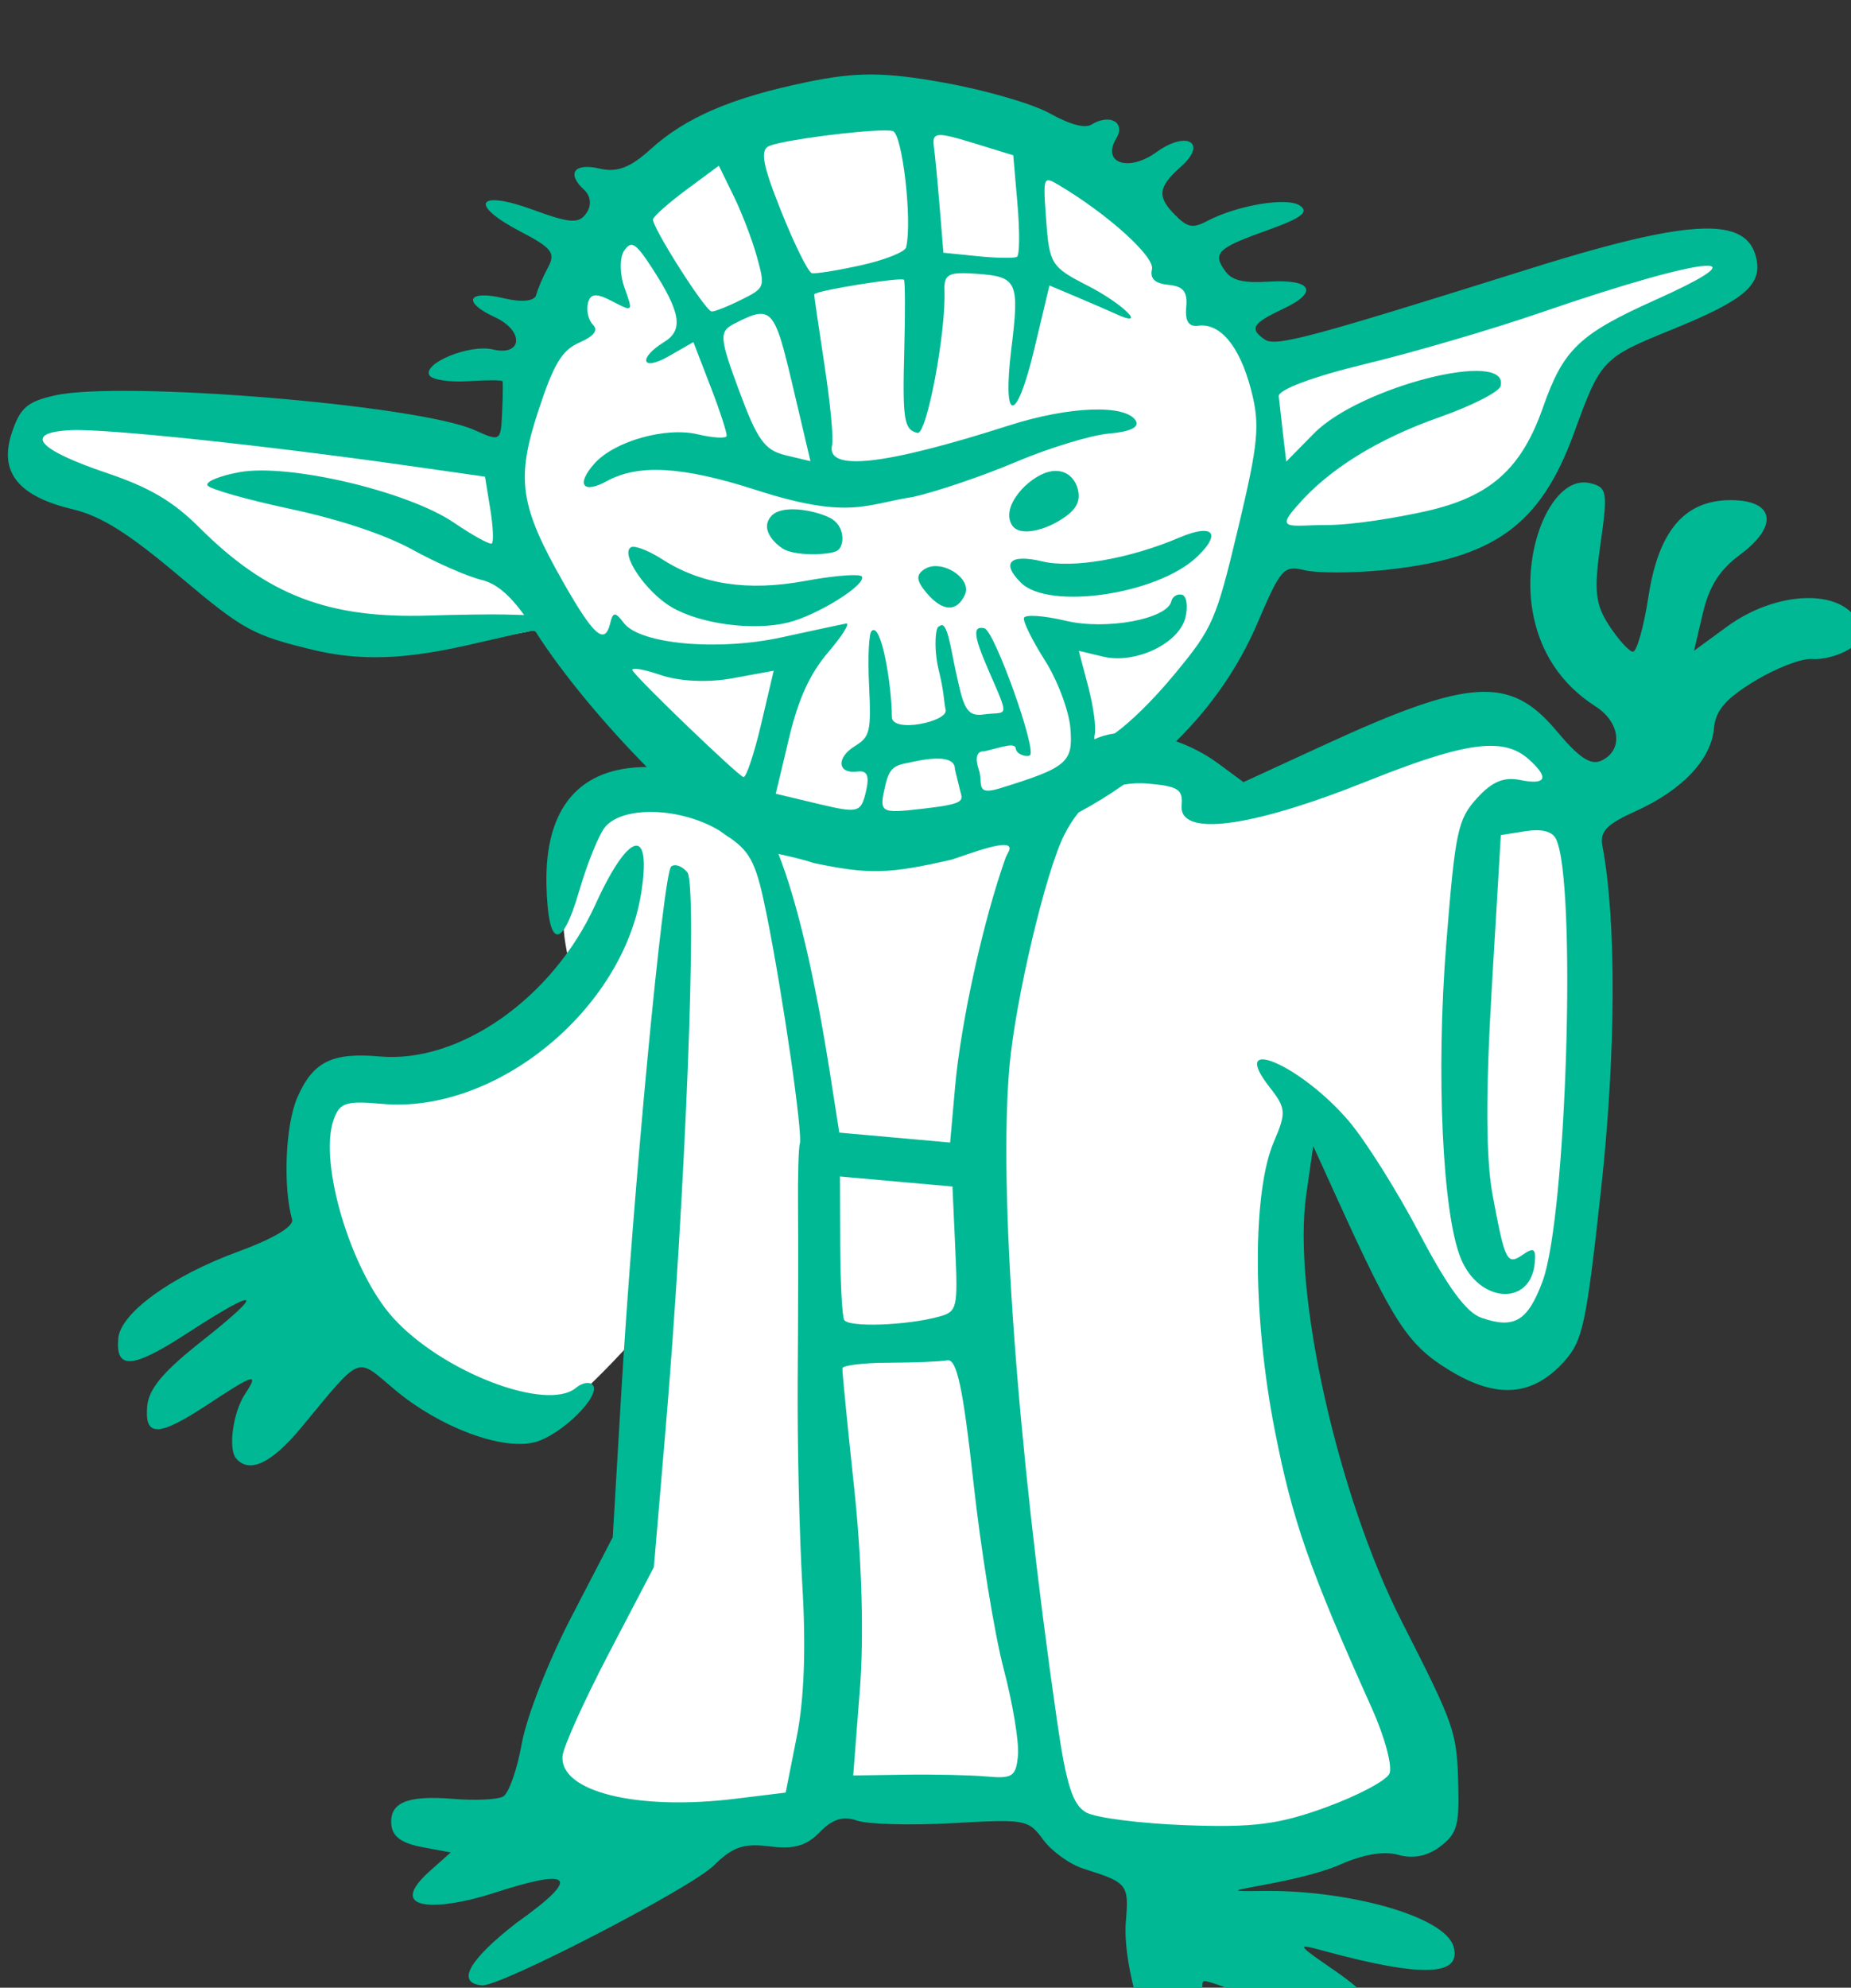 <?xml version="1.0" ?><svg height="219.36mm" viewBox="0 0 204.353 219.36" width="204.353mm" xmlns="http://www.w3.org/2000/svg">
    <rect x="0" y="0" width="204.353" height="219.36" fill="#333333" stroke="none"/>
    <path d="m 1698.279,20202.186 c -4.63,-0.186 -9.333,-0.134 -14.104,0.179 -76.334,5.007 -108.662,61.587 -122.174,85.237 -13.512,23.648 -21.541,62.455 -21.541,62.455 0,0 -149.133,-15.021 -170.56,-16.457 -21.428,-1.434 -20.996,-0.639 -27.984,16.117 0,0 9.757,10.34 41.883,26.117 32.126,15.779 62.435,44.094 99.689,47.619 37.255,3.524 71.688,-5.615 71.688,-5.615 0,0 81.105,93.999 172.699,83.146 91.594,-10.854 125.648,-112.324 125.648,-112.324 0,0 27.094,-2.252 66.375,-10.07 39.281,-7.816 53.362,-30.24 64.447,-57.322 11.085,-27.082 38.978,-31.304 57.1,-44.289 18.122,-12.986 6.703,-25.883 -16.225,-18.877 -22.928,7.004 -168.838,51.757 -168.838,51.757 0,0 -0.131,-10.197 -18.482,-30.267 -17.204,-18.818 -70.17,-74.63 -139.621,-77.406 z m 252.56,258.939 c -9.706,-0.689 -19.834,1.881 -27.059,7.643 -14.45,11.523 -87.432,26.914 -87.432,26.914 0,0 -2.103,-13.003 -18.291,-19.012 -16.188,-6.008 -33.472,8.065 -50.025,21.234 -16.553,13.169 -60.27,16.462 -79.566,16.051 -19.297,-0.412 -61.09,-20.823 -78.375,-24.033 -17.285,-3.21 -37.04,4.444 -41.978,24.115 -4.939,19.671 -5.487,26.914 -1.555,43.705 -18.017,31.358 -57.341,51.276 -90.082,49.959 -32.741,-1.317 -22.132,49.301 -2.012,93.828 20.12,44.527 74.626,49.384 85.783,43.541 11.158,-5.844 40.24,-38.931 40.24,-38.931 l -7.59,93.5 c 0,0 -32.467,62.88 -39.875,86.173 -7.408,23.292 27.253,30.864 67.219,33.581 39.966,2.716 48.471,-15.061 48.471,-15.061 l 87.981,-0.578 c 0,0 30.729,16.873 59.445,20.824 28.717,3.951 66.67,-7.325 87.522,-13.498 20.852,-6.173 12.164,-19.424 7.043,-34.98 -5.121,-15.556 -48.747,-173.501 -50.576,-195.559 -1.829,-22.058 12.072,-60.33 12.072,-60.33 0,0 53.958,85.186 80.389,93.582 26.43,8.395 28.352,-68.231 32.01,-92.1 3.658,-23.868 1.83,-134.076 -9.236,-148.644 -5.533,-7.284 -14.816,-11.235 -24.521,-11.924 z" fill="#FFFFFF" transform="translate(1.316,-35.033) matrix(0.265,0,0,0.265,-554.558,-5184.748) translate(758.437,-458.931)"/>
    <path d="m 2450.907,19728.31 c -8.543,-0.04 -16.562,1.009 -26.869,3.135 -31.633,6.524 -50.767,14.756 -65.484,28.158 -8.2,7.466 -13.833,9.592 -20.943,7.914 -10.664,-2.514 -14.019,1.94 -6.607,8.769 2.856,2.631 3.252,6.479 1.01,9.752 -3.094,4.516 -6.754,4.283 -22.234,-1.384 -23.39,-8.572 -26.994,-2.282 -5.207,9.087 13.135,6.854 14.698,8.897 11.432,14.924 -2.081,3.842 -4.277,8.966 -4.887,11.387 -0.67,2.677 -5.961,3.252 -13.475,1.457 -15.141,-3.614 -17.578,1.512 -3.748,7.883 12.286,5.661 11.55,16.396 -0.92,13.418 -9.613,-2.294 -29.396,5.831 -26.342,10.82 1.11,1.814 8.328,2.9 16.043,2.41 7.716,-0.492 14.196,-0.487 14.4,0.01 0.206,0.495 0.123,6.375 -0.185,13.065 -0.556,12.054 -0.658,12.118 -11.565,7.253 -23.431,-10.458 -146.971,-20.637 -174.781,-14.4 -11.535,2.586 -14.498,5.189 -17.973,15.76 -5.311,16.163 2.727,26.222 25.246,31.597 11.991,2.862 23.179,9.868 44.643,27.957 26.7,22.506 30.505,24.587 56.162,30.754 30.426,7.314 56.804,-0.572 81.029,-5.984 8.855,-1.978 10.642,-2.599 11.354,-1.441 11.232,17.604 28.951,38.704 46.156,56.097 -27.983,0.05 -42.538,16.868 -41.795,49.076 0.61,26.43 6.318,27.61 13.543,2.807 3.478,-11.943 8.441,-24.123 11.029,-27.07 7.772,-8.854 31.724,-7.913 47.578,1.724 1.343,0.929 2.811,2.075 4.051,2.83 0.079,0.05 0.165,0.08 0.244,0.122 8.991,6.292 11.171,11.289 15.533,33.212 6.734,33.848 14.872,90.368 13.568,94.231 -0.536,1.587 -0.871,13.566 -0.746,26.619 0.126,13.054 0.063,45.055 -0.139,71.121 -0.202,26.066 0.678,64.992 1.955,86.504 1.528,25.757 0.738,47.102 -2.32,62.516 l -4.644,23.406 -20.936,2.568 c -41.042,5.038 -73.34,-2.955 -72.01,-17.826 0.346,-3.869 9.046,-23.142 19.332,-42.83 l 18.701,-35.791 4.781,-56.115 c 8.373,-98.3 13.472,-228.123 9.162,-233.278 -2.165,-2.592 -5.195,-3.661 -6.731,-2.378 -3.308,2.765 -15.796,134.516 -20.803,219.419 l -3.537,59.875 -17.189,33.122 c -9.739,18.764 -18.718,41.678 -20.719,52.867 -1.942,10.86 -5.454,20.781 -7.807,22.043 -2.352,1.266 -11.612,1.699 -20.574,0.955 -19.425,-1.602 -26.85,1.512 -25.926,10.885 0.475,4.82 4.332,7.603 12.699,9.166 l 12.018,2.248 -9.029,8.039 c -18.624,16.887 4.555,16.143 27.102,8.812 30.861,-10.035 38.129,-7.97 9.273,12.516 -19.934,15.48 -25.192,25.025 -14.32,25.998 7.431,0.665 87.123,-40.544 96.584,-49.942 7.785,-7.733 12.429,-9.323 23.229,-7.947 10.082,1.285 15.373,-0.215 20.906,-5.924 5.298,-5.471 9.727,-6.836 15.543,-4.81 4.474,1.559 22.309,2.042 39.631,1.072 30.81,-1.72 31.634,-1.568 37.98,6.982 3.568,4.807 11.069,10.19 16.668,11.959 18.554,5.865 19.009,6.438 17.672,22.315 -1.223,14.518 5.995,42.563 13.91,54.043 h 0.01 c 4.907,7.114 16.768,7.445 20.143,0.558 1.552,-3.168 1.397,-10.869 -0.344,-17.119 -1.732,-6.246 -2.358,-12.033 -1.371,-12.859 0.987,-0.824 13.783,4 28.436,10.726 30.176,13.851 42.257,15.018 43.227,4.172 0.438,-4.894 -4.899,-11.052 -16.533,-19.074 -16.646,-11.48 -16.794,-11.744 -4.717,-8.457 40.668,11.065 57.294,10.493 53.781,-1.85 -3.614,-12.697 -44.266,-23.766 -80.094,-23.168 -27.61,0.461 10.568,-1.963 31.84,-10.543 10.104,-4.611 19.132,-6.229 25.156,-4.509 6.172,1.762 12.175,0.586 17.5,-3.426 6.989,-5.269 8.031,-8.806 7.564,-25.695 -0.618,-22.35 -1.268,-24.225 -23.676,-68.309 -26.525,-52.183 -45.47,-136.76 -39.691,-177.195 l 2.938,-20.555 10.672,23.439 c 22.967,50.45 28.855,59.407 45.922,69.86 19.898,12.187 34.859,11.032 48.06,-3.705 7.66,-8.548 9.103,-15.319 15.27,-71.565 6.232,-56.847 6.441,-112.068 0.543,-143.05 -1.133,-5.954 1.784,-8.991 13.844,-14.418 19.336,-8.701 31.468,-21.486 32.621,-34.383 0.681,-7.622 4.814,-12.427 17.086,-19.867 8.903,-5.396 19.629,-9.511 23.832,-9.129 4.203,0.378 11.014,-1.381 15.135,-3.905 5.994,-3.671 6.806,-5.97 4.068,-11.494 -6.978,-14.078 -34.106,-13.114 -54.701,1.946 l -13.705,10.021 3.686,-15.658 c 2.634,-11.185 7.03,-18.119 15.396,-24.279 15.666,-11.532 14.73,-22.069 -2.023,-22.75 -20.239,-0.827 -31.687,11.851 -36,39.865 -1.989,12.918 -4.936,23.377 -6.549,23.222 -1.614,-0.144 -6.053,-5.046 -9.863,-10.896 -5.809,-8.933 -6.397,-14.376 -3.603,-34.065 3.092,-21.793 2.779,-23.559 -4.488,-25.265 -15.1,-3.544 -28.462,26.344 -23.83,53.306 2.908,16.926 11.889,30.513 26.23,39.682 10.46,6.689 11.664,18.464 2.316,22.652 -4.361,1.953 -9.253,-1.326 -18.523,-12.417 -19.314,-23.107 -36.169,-22.086 -96.883,5.865 l -33.559,15.447 -10.709,-7.896 c -5.33,-3.932 -11.305,-6.937 -17.363,-9.118 14.502,-14.242 26.018,-30.809 33.891,-49.215 9.793,-22.897 10.885,-24.121 19.695,-22.019 5.131,1.226 19.498,1.222 31.918,0.03 46.616,-4.537 66.221,-18.527 80.307,-57.291 11.075,-30.476 11.762,-31.195 40.721,-42.945 30.726,-12.467 38.039,-18.853 34.975,-30.508 -1.523,-5.795 -5.349,-9.435 -12.408,-10.875 v 0 c -13.477,-2.755 -38.733,2.517 -82.24,16.17 -91.609,28.752 -105.401,32.433 -109.906,29.346 -6.598,-4.523 -5.242,-6.728 7.928,-12.928 14.732,-6.932 11.618,-12.324 -6.453,-11.174 -10.093,0.639 -15.024,-0.492 -17.701,-4.062 -5.811,-7.743 -3.761,-9.837 16.816,-17.172 14.686,-5.235 18.016,-7.713 14.037,-10.442 -5.337,-3.656 -26.09,-0.185 -38.75,6.479 -5.899,3.107 -8.11,2.665 -13.371,-2.672 -7.492,-7.603 -6.977,-11.578 2.604,-20.074 11.174,-9.909 2.358,-15.105 -10.209,-6.014 -11.677,8.443 -22.98,4.618 -16.783,-5.681 4.007,-6.661 -2.696,-10.463 -10.256,-5.815 -2.803,1.723 -8.835,0.129 -17.393,-4.6 -7.396,-4.087 -26.633,-9.674 -44.172,-12.826 -12.404,-2.229 -21.472,-3.357 -30.016,-3.396 z m 5.307,23.299 c 1.551,0 2.722,0.07 3.394,0.228 4.021,0.959 8.228,37.42 5.592,48.463 -0.457,1.915 -8.864,5.263 -18.684,7.436 -9.82,2.176 -19.093,3.658 -20.602,3.298 -1.509,-0.362 -7.28,-12.018 -12.828,-25.914 -7.948,-19.907 -8.908,-25.679 -4.516,-27.212 7.318,-2.555 36.785,-6.271 47.643,-6.299 z m 23.623,1.931 c 1.035,0.04 2.369,0.266 4.07,0.668 2.273,0.534 5.201,1.385 8.949,2.533 l 16.983,5.215 1.77,20.528 c 0.972,11.289 0.874,21.075 -0.215,21.744 -1.089,0.67 -8.431,0.559 -16.317,-0.24 l -14.34,-1.456 -1.533,-18.722 c -0.845,-10.303 -1.94,-21.783 -2.436,-25.508 -0.447,-3.361 -0.036,-4.887 3.068,-4.762 z m -92.656,12.76 6.215,12.693 c 3.418,6.978 7.784,18.418 9.701,25.418 3.436,12.539 3.334,12.798 -6.859,17.848 -5.69,2.817 -11.141,4.944 -12.117,4.731 -2.892,-0.639 -25.11,-35.692 -24.352,-38.416 0.383,-1.375 6.708,-6.95 14.055,-12.389 z m 137,6.086 c 0.259,-0.05 0.561,-0.03 0.91,0.07 v 0 c 0.931,0.246 2.199,0.99 3.881,1.992 20.313,12.086 39.888,29.786 38.654,34.952 -0.931,3.901 1.246,5.971 6.852,6.509 6.24,0.613 8.024,2.837 7.418,9.295 -0.545,5.799 1.031,8.258 4.961,7.737 9.23,-1.228 17.287,8.495 22.025,26.562 3.839,14.642 3.16,22.044 -5.309,57.52 -9.246,38.732 -10.546,41.715 -26.646,61.152 -9.136,11.029 -18.34,19.882 -24.781,24.537 -3.081,0.452 -5.954,1.216 -8.43,2.451 -0.118,-0.509 -0.132,-1.141 0.082,-2.037 0.659,-2.759 -0.571,-11.716 -2.728,-19.906 l -3.926,-14.891 10.137,2.418 c 13.469,3.216 31.7,-5.485 34.297,-16.367 1.127,-4.716 0.463,-8.956 -1.482,-9.42 -1.944,-0.463 -3.92,0.767 -4.391,2.74 -1.771,7.417 -27.178,12.11 -43.963,8.118 -9.235,-2.199 -17.096,-2.718 -17.469,-1.162 -0.373,1.562 3.578,9.535 8.779,17.707 5.201,8.174 9.963,20.817 10.58,28.095 1.215,14.362 -1.221,16.436 -29.545,25.174 -10.335,3.187 -6.748,-2.331 -8.549,-7.643 -2.943,-8.676 2.221,-7.808 2.221,-7.808 7.34,-1.724 12.836,-3.885 13.143,-1.123 0.27,2.437 4.441,3.586 5.838,2.816 3.194,-1.762 -14.735,-51.939 -18.914,-52.937 -4.92,-1.173 -4.569,3.01 1.408,16.791 9.516,21.943 8.245,17.658 -1.81,19.105 -7.557,1.091 -8.455,-4.02 -11.6,-18.219 -2.135,-9.819 -3.553,-21.658 -6.832,-18.441 -1.596,-0.38 -2.356,9.27 -0.266,17.908 2.436,10.062 2.007,12.151 2.936,16.813 1.207,4.913 -22.247,9.817 -22.402,3.021 0,-13.146 -4.414,-39.793 -8.402,-35.867 -1.169,0.718 -1.664,10.845 -1.098,22.502 0.939,19.317 0.417,21.572 -5.889,25.447 -7.971,4.9 -7.27,11.714 1.092,10.602 4.087,-0.541 5.058,1.813 3.471,8.459 -2.077,8.702 -3.188,8.98 -19.875,5 l -17.67,-4.219 5.518,-23.115 c 3.92,-16.422 8.635,-26.769 16.285,-35.74 5.923,-6.947 9.316,-12.366 7.541,-12.036 -1.774,0.328 -13.863,2.921 -26.867,5.756 -26.665,5.815 -59.153,2.85 -65.801,-6.007 -3.487,-4.649 -4.501,-4.644 -5.623,0.06 -2.238,9.374 -6.798,5.462 -19.395,-16.656 -18.356,-32.229 -19.965,-43.22 -10.529,-71.889 6.406,-19.464 9.805,-25.092 17.074,-28.269 6.066,-2.65 7.941,-5.106 5.652,-7.405 -1.882,-1.893 -2.836,-5.905 -2.117,-8.918 0.993,-4.159 3.425,-4.37 10.121,-0.882 8.734,4.549 8.781,4.504 5.127,-5.641 -2.029,-5.63 -2.092,-12.572 -0.139,-15.422 3,-4.38 4.803,-3.256 11.623,7.244 11.941,18.386 13.169,25.798 5.102,30.754 -11.132,6.843 -9.506,12.46 1.742,6.022 l 10.375,-5.936 7.156,18.545 c 3.938,10.206 6.946,19.462 6.682,20.568 -0.264,1.107 -5.653,0.787 -11.973,-0.703 -13.476,-3.195 -34.819,2.849 -43.137,12.221 -7.735,8.719 -4.796,12.744 5.273,7.228 13.103,-7.178 31.552,-6.093 61.789,3.623 39.148,12.669 46.065,5.987 65.721,2.993 9.687,-2.146 28.962,-8.695 42.832,-14.565 13.869,-5.866 31.364,-11.193 38.879,-11.832 8.747,-0.739 12.731,-2.669 11.074,-5.363 -4.235,-6.892 -27.747,-6.025 -52.621,1.937 -52.268,16.733 -76.578,19.411 -73.887,8.137 0.648,-2.713 -0.798,-17.766 -3.211,-33.451 -2.413,-15.684 -4.323,-28.84 -4.229,-29.236 0.334,-1.512 36.573,-7.353 37.389,-6.028 0.471,0.768 0.531,13.597 0.129,28.508 -0.805,29.841 -0.177,33.884 5.494,35.238 3.825,0.912 11.881,-41.586 11.248,-59.345 -0.243,-6.82 1.672,-7.793 13.623,-6.916 16.714,1.226 17.647,3.27 14.242,31.115 -3.846,31.457 2.034,31.687 9.51,0.367 l 6.355,-26.625 11.033,4.647 c 6.067,2.556 13.684,5.854 16.93,7.336 13.184,6.012 2.599,-4.432 -12.086,-11.926 -15.071,-7.691 -15.893,-8.979 -17.227,-26.951 -0.908,-12.244 -1.197,-16.529 0.615,-16.895 z m 273.525,35.619 c 1.227,-0.09 2.133,-0.06 2.707,0.09 3.14,0.845 -3.712,5.412 -22.773,13.959 -32.019,14.36 -38.606,20.636 -47.096,44.857 -9.023,25.739 -22.012,37.262 -48.764,43.266 -11.94,2.68 -30.615,5.798 -41.523,5.762 -14.331,-0.05 -21.889,2.691 -11.98,-8.196 12.898,-14.96 33.341,-27.649 59.147,-36.72 13.401,-4.712 24.869,-10.546 25.449,-12.975 3.831,-15.57 -58.593,0.26 -77.728,19.707 l -11.578,11.764 -1.326,-11.301 c -0.73,-6.214 -1.539,-13.381 -1.801,-15.924 -0.279,-2.71 14.614,-8.258 35.994,-13.406 20.059,-4.83 52.956,-14.459 73.103,-21.402 35.311,-12.166 59.58,-18.833 68.17,-19.483 z m -393.961,20.033 c 0.852,-0.102 1.629,-0.07 2.348,0.116 4.791,1.227 7.005,9.238 11.752,29.369 l 7.508,31.822 -10.35,-2.469 c -8.71,-2.08 -11.779,-6.33 -19.367,-26.836 -8.221,-22.211 -8.405,-24.678 -2.049,-27.935 4.372,-2.24 7.603,-3.759 10.158,-4.067 z m -286.498,48.389 c 14.281,-0.711 80.462,6.266 140.652,14.828 l 31.861,4.537 2.186,13.442 c 1.204,7.392 1.489,13.877 0.629,14.406 -0.861,0.527 -7.939,-3.377 -15.727,-8.674 -19.207,-13.068 -68.866,-24.764 -89.352,-21.045 -8.286,1.504 -14.294,3.983 -13.354,5.516 0.941,1.528 16.461,5.935 34.49,9.785 20.651,4.41 39.502,10.694 50.943,16.99 9.988,5.497 22.87,11.135 28.629,12.535 6.079,1.473 11.409,5.808 17.887,14.678 l -8.133,-0.23 c -5.103,-0.135 -19.376,0.06 -31.713,0.447 -41.778,1.303 -67.228,-8.474 -95.494,-36.668 -10.957,-10.928 -20.715,-16.682 -38.435,-22.668 -29.24,-9.873 -35.142,-16.877 -15.07,-17.879 z m 410.131,16.967 c -0.918,0.01 -1.892,0.148 -2.918,0.418 -8.384,2.206 -19.956,14.335 -15.18,22.105 3.31,5.296 14.35,1.775 20.479,-2.279 6.069,-3.728 8.268,-7.392 6.988,-12.564 -0.88,-3.559 -3.255,-6.47 -6.785,-7.381 -0.802,-0.207 -1.666,-0.313 -2.584,-0.299 z m -110.688,16.021 c -3.155,0.158 -5.895,0.937 -7.506,2.616 -4.485,4.675 -0.441,10.242 4.406,13.584 4.847,3.341 19.204,2.873 22.678,1.136 3.474,-1.737 3.729,-10.549 -2.822,-13.824 -1.843,-0.922 -4.21,-1.765 -6.766,-2.398 v 0 c -3.265,-0.811 -6.835,-1.275 -9.99,-1.117 z m 171.721,8.991 c -2.227,0.175 -5.365,1.05 -9.33,2.738 -20.829,8.863 -44.447,12.967 -57.162,9.931 -13.511,-3.224 -17.295,0.605 -8.82,8.934 11.641,11.44 56.647,4.866 73.123,-10.684 6.625,-6.253 7.689,-10.226 4.109,-10.865 -0.537,-0.09 -1.178,-0.113 -1.92,-0.05 z m -236.014,6.683 c -0.846,-0.141 -1.487,-0.114 -1.854,0.111 -4.522,2.78 6.294,18.688 16.949,24.93 12.121,7.099 34.229,9.998 48.672,6.379 12.221,-3.062 32.632,-15.82 30.6,-19.125 -0.094,-0.169 -0.345,-0.265 -0.731,-0.371 v 0 c -2.713,-0.644 -12.176,0.23 -22.859,2.197 -23.97,4.415 -43.176,1.506 -59.59,-9.008 -4.277,-2.74 -8.649,-4.689 -11.185,-5.113 z m 124.203,7.986 c -1.287,0.118 -2.512,0.485 -3.588,1.151 -3.812,2.384 -3.65,4.807 0.66,9.916 6.691,7.932 12.675,8.211 16.062,0.75 2.105,-4.64 -3.33,-9.973 -9.172,-11.455 v 0 c -1.327,-0.338 -2.676,-0.471 -3.963,-0.354 z m -125.027,42.79 c 1.312,-0.34 5.559,0.556 11.066,2.437 8.185,2.798 19.937,3.352 30.377,1.43 l 17.021,-3.129 -5.269,22.396 c -2.901,12.316 -6.196,22.168 -7.328,21.901 -2.207,-0.528 -42.78,-39.458 -46.139,-44.274 -0.277,-0.397 -0.166,-0.648 0.271,-0.761 z m 358.098,32.029 c 6.497,0.179 11.176,2.169 15.188,5.82 8.357,7.609 6.976,10.583 -3.898,8.393 -6.806,-1.374 -11.726,0.723 -18.014,7.675 -7.96,8.801 -8.979,13.664 -12.744,60.876 -4.274,53.589 -1.56,112.001 6.07,130.664 7.692,18.801 29.203,20.091 30.836,1.837 0.52,-5.819 -0.427,-6.496 -4.838,-3.455 -6.75,4.652 -7.506,3.187 -12.703,-24.578 -2.852,-15.241 -2.975,-42.412 -0.383,-86.168 l 3.787,-63.906 10.271,-1.623 c 6.707,-1.059 11.105,0.04 12.676,3.178 8.717,17.4 4.483,157.317 -5.578,184.306 -6.185,16.592 -11.789,19.923 -25.498,15.147 -6.279,-2.185 -14.045,-12.758 -25.791,-35.115 -9.243,-17.595 -22.479,-38.646 -29.41,-46.78 -20.003,-23.478 -50.583,-36.541 -32.977,-14.088 6.811,8.684 6.961,10.606 1.781,22.592 -9.072,20.993 -8.937,72.872 0.314,120.129 7.403,37.815 14.375,57.781 40.48,115.92 5.43,12.088 8.707,24.362 7.283,27.268 -1.423,2.905 -13.356,9.192 -26.516,13.976 v 0.01 c -19.559,7.108 -30.179,8.464 -58.17,7.426 -18.833,-0.694 -37.527,-3.068 -41.543,-5.274 -5.701,-3.13 -8.389,-11.57 -12.268,-38.515 -16.701,-116.022 -24.35,-221.39 -19.742,-272.459 2.484,-27.611 14.94,-80.327 22.66,-95.901 1.829,-3.689 3.861,-6.84 6.061,-9.578 6.599,-3.542 12.88,-7.431 18.85,-11.617 3.22,-0.583 6.648,-0.752 10.346,-0.422 12.377,1.108 14.376,2.417 13.783,9.035 -1.184,13.243 28.532,9.43 76.768,-9.855 26.221,-10.48 42.094,-15.218 52.922,-14.92 z m -234.336,5.449 c 6.086,-0.556 10.3,0.513 10.182,4.242 l 2.092,8.582 c 1.115,4.573 3.185,5.807 -15.92,7.967 -17.481,1.979 -17.886,1.707 -15.035,-10.236 1.978,-8.286 4.867,-7.945 12.062,-9.496 2.354,-0.509 4.591,-0.874 6.619,-1.059 z m -122.008,36.182 c -3.404,-0.888 -9.849,7.45 -17.609,24.525 -17.653,38.842 -56.519,66.18 -89.844,63.201 -19.903,-1.779 -27.867,2.219 -34.359,17.24 -4.904,11.346 -5.978,37.074 -2.113,50.655 0.817,2.873 -7.858,8.038 -22.465,13.375 -27.632,10.094 -49.013,25.546 -49.957,36.099 -1.187,13.276 5.86,12.759 28.705,-2.103 30.17,-19.627 33.145,-18.09 6.184,3.197 -16.151,12.749 -22.175,19.917 -22.822,27.143 -1.164,13.018 4.667,12.867 25.195,-0.657 19.608,-12.913 21.506,-13.437 15.504,-4.287 -4.93,7.516 -7.052,22.683 -3.728,26.659 5.459,6.53 14.704,2.228 27.02,-12.577 25.922,-31.158 22.573,-29.809 39.291,-15.841 18.665,15.595 44.528,25.261 58.164,21.736 10.976,-2.837 27.823,-19.433 24.168,-23.807 -1.268,-1.516 -4.405,-1.003 -6.971,1.143 -12.18,10.181 -55.831,-6.542 -76.287,-29.227 -17.49,-19.392 -30.994,-64.345 -24.733,-82.328 2.506,-7.196 5.068,-8.039 20.299,-6.676 47.334,4.229 100.476,-39.287 107.971,-88.421 1.844,-12.086 1.036,-18.359 -1.611,-19.049 z m 58.697,3.386 c 4.971,1.116 9.948,2.185 14.59,3.762 23.12,4.834 31.14,4.644 57.467,-1.375 6.499,-1.994 26.977,-10.217 23.919,-3.548 l -1.306,2.626 c -9.319,26.095 -18.661,68.397 -21.08,95.455 l -2.08,23.26 -23.082,-2.062 -23.084,-2.063 -3.926,-24.975 c -6.358,-40.449 -13.741,-71.505 -21.418,-91.08 z m 25.607,134.317 23.439,2.097 23.439,2.094 1.18,25.985 c 1.115,24.556 0.755,26.098 -6.562,28.136 -13.535,3.776 -38.155,4.63 -39.754,1.381 -0.848,-1.721 -1.588,-15.859 -1.643,-31.414 z m 44.725,76.553 c 3.948,-0.724 6.563,11.451 10.871,50.627 3.12,28.368 8.78,63.345 12.578,77.73 3.799,14.384 6.49,30.629 6,36.103 -0.809,8.866 -2.221,9.834 -13.043,8.866 -6.675,-0.595 -21.915,-0.937 -33.867,-0.758 l -21.732,0.324 2.773,-35.764 c 1.722,-22.201 0.834,-53.92 -2.342,-83.644 -2.814,-26.333 -5.048,-48.904 -4.934,-50.15 0.101,-1.247 8.803,-2.295 19.34,-2.325 10.536,-0.03 21.496,-0.486 24.355,-1.009 z" fill="#00B894" transform="translate(1.316,-35.033) matrix(0.265,0,0,0.265,-554.558,-5184.748)"/>
</svg>